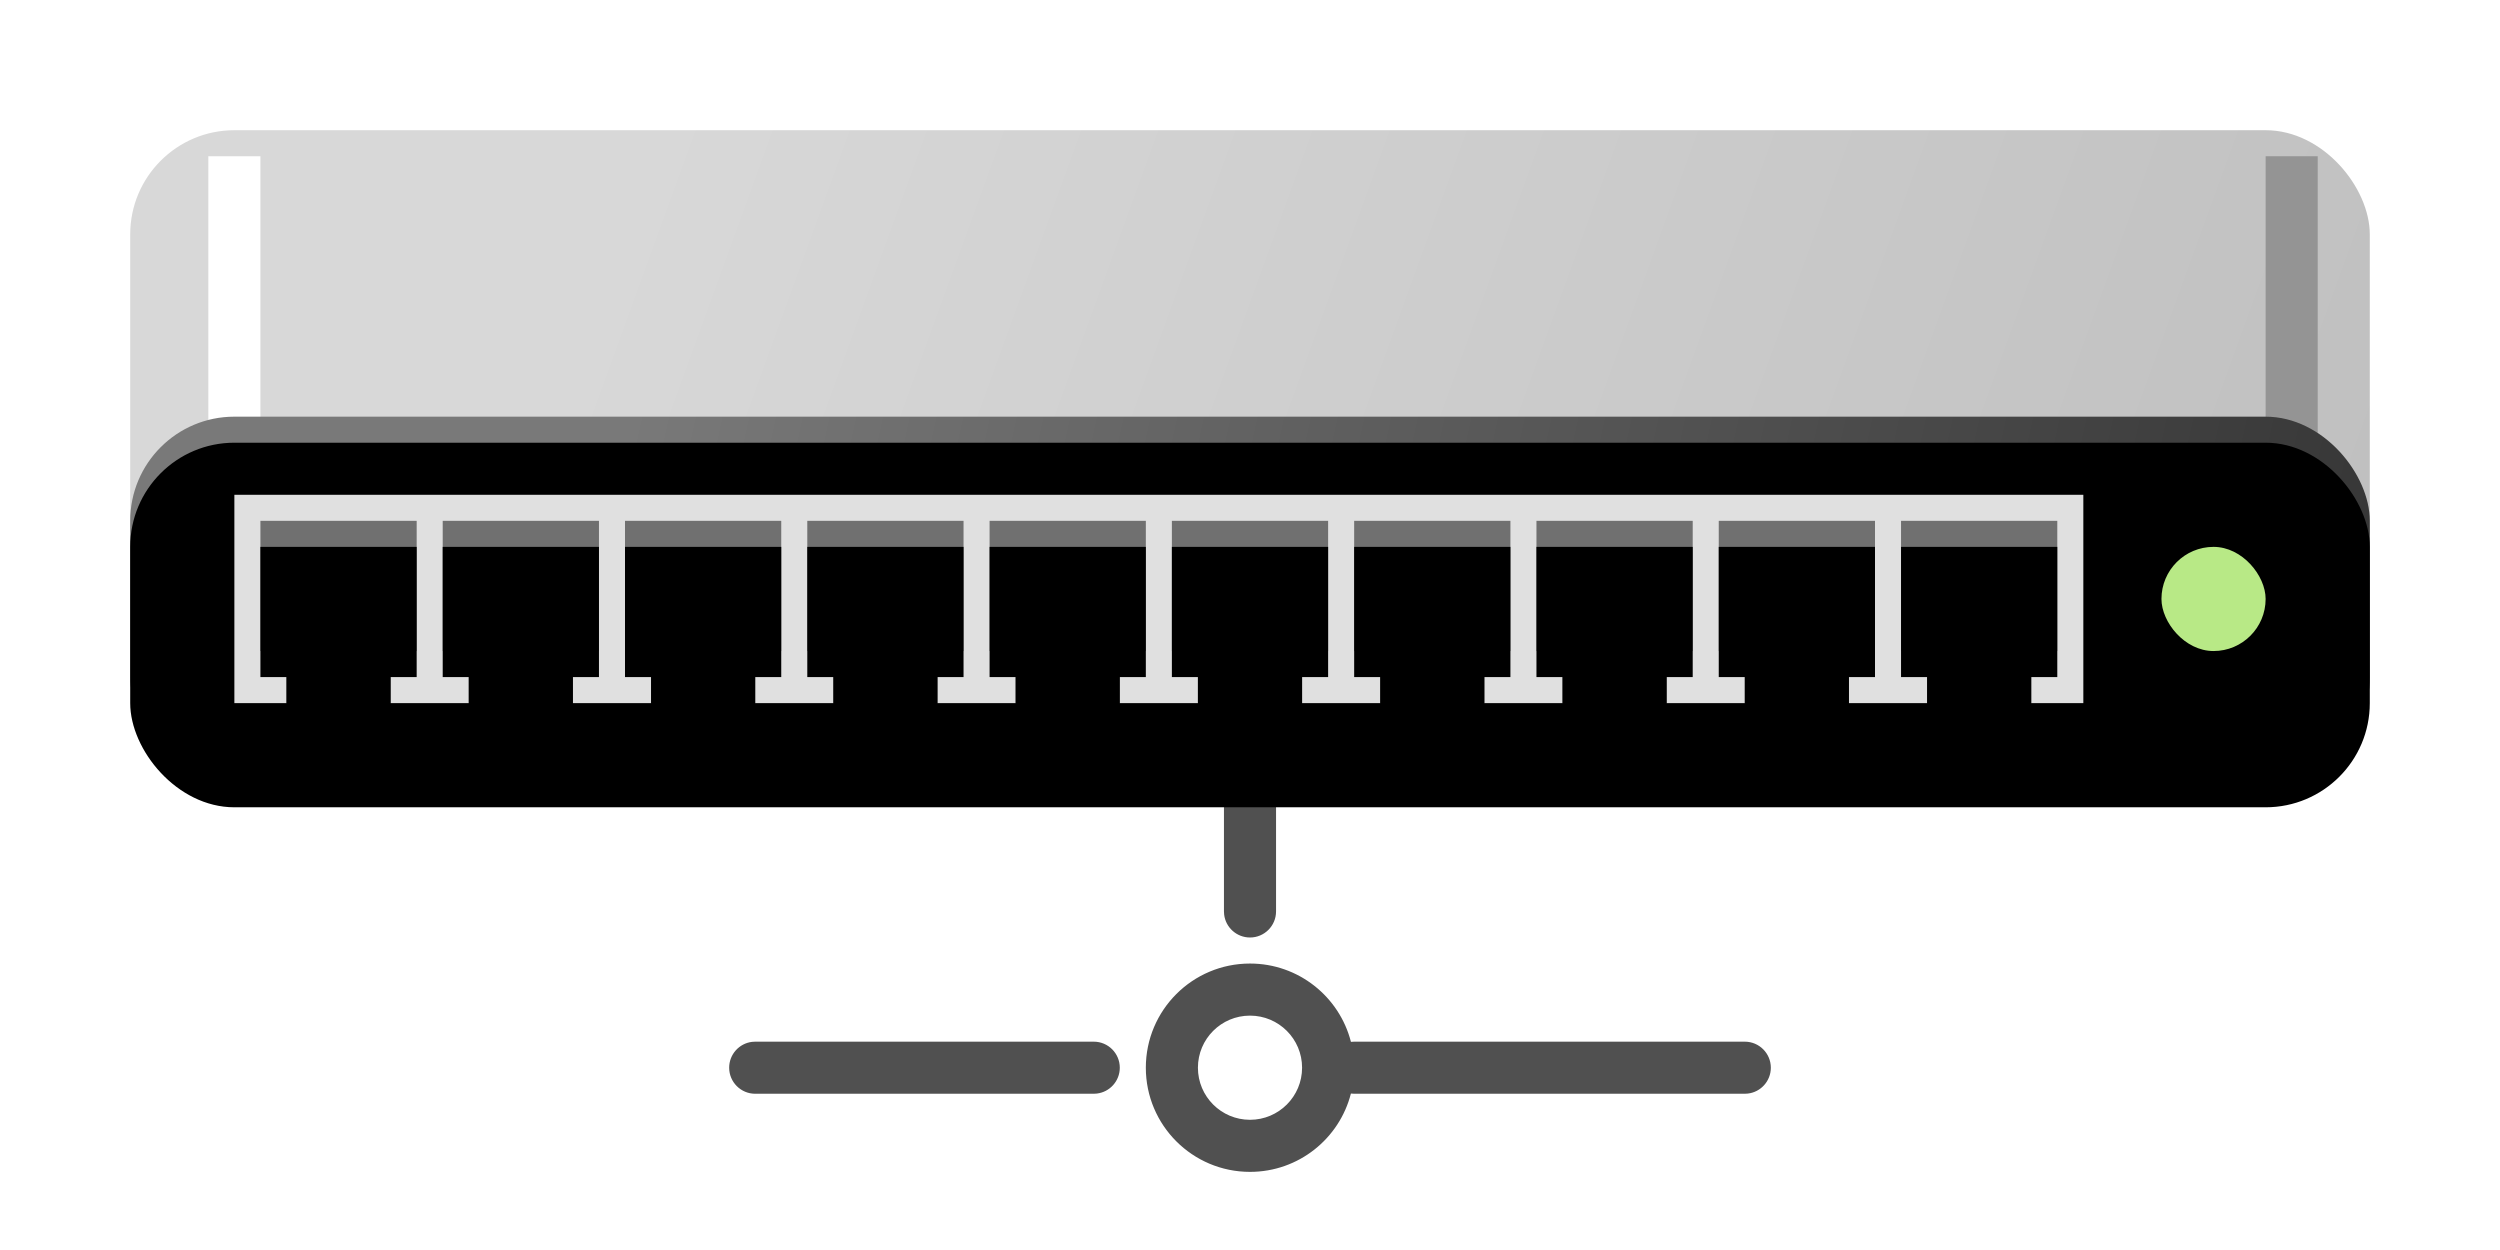<?xml version="1.0" encoding="UTF-8"?>
<svg width="96px" height="48px" viewBox="0 0 96 48" version="1.1" xmlns="http://www.w3.org/2000/svg" xmlns:xlink="http://www.w3.org/1999/xlink">
    <title>ic/ConnectHub</title>
    <defs>
        <linearGradient x1="18.972%" y1="45.775%" x2="100%" y2="54.225%" id="linearGradient-1">
            <stop stop-color="#D8D8D8" offset="0%"></stop>
            <stop stop-color="#C0C0C0" offset="100%"></stop>
        </linearGradient>
        <filter x="-150.0%" y="-21.4%" width="400.0%" height="142.9%" filterUnits="objectBoundingBox" id="filter-2">
            <feGaussianBlur stdDeviation="1" in="SourceGraphic"></feGaussianBlur>
        </filter>
        <filter x="-150.0%" y="-21.4%" width="400.0%" height="142.9%" filterUnits="objectBoundingBox" id="filter-3">
            <feGaussianBlur stdDeviation="1" in="SourceGraphic"></feGaussianBlur>
        </filter>
        <linearGradient x1="20.799%" y1="48.515%" x2="100%" y2="51.325%" id="linearGradient-4">
            <stop stop-color="#797979" offset="0%"></stop>
            <stop stop-color="#363636" offset="100%"></stop>
        </linearGradient>
        <rect id="path-5" x="5" y="16" width="86" height="14" rx="4"></rect>
        <filter x="-2.3%" y="-14.3%" width="104.7%" height="128.6%" filterUnits="objectBoundingBox" id="filter-6">
            <feGaussianBlur stdDeviation="1.5" in="SourceAlpha" result="shadowBlurInner1"></feGaussianBlur>
            <feOffset dx="0" dy="1" in="shadowBlurInner1" result="shadowOffsetInner1"></feOffset>
            <feComposite in="shadowOffsetInner1" in2="SourceAlpha" operator="arithmetic" k2="-1" k3="1" result="shadowInnerInner1"></feComposite>
            <feColorMatrix values="0 0 0 0 0   0 0 0 0 0   0 0 0 0 0  0 0 0 0.2 0" type="matrix" in="shadowInnerInner1"></feColorMatrix>
        </filter>
        <path d="M16,20 L16,25 L15,25 L15,27 L11,27 L11,25 L10,25 L10,20 L16,20 Z M23,20 L23,25 L22,25 L22,27 L18,27 L18,25 L17,25 L17,20 L23,20 Z M30,20 L30,25 L29,25 L29,27 L25,27 L25,25 L24,25 L24,20 L30,20 Z M37,20 L37,25 L36,25 L36,27 L32,27 L32,25 L31,25 L31,20 L37,20 Z M44,20 L44,25 L43,25 L43,27 L39,27 L39,25 L38,25 L38,20 L44,20 Z M51,20 L51,25 L50,25 L50,27 L46,27 L46,25 L45,25 L45,20 L51,20 Z M58,20 L58,25 L57,25 L57,27 L53,27 L53,25 L52,25 L52,20 L58,20 Z M65,20 L65,25 L64,25 L64,27 L60,27 L60,25 L59,25 L59,20 L65,20 Z M72,20 L72,25 L71,25 L71,27 L67,27 L67,25 L66,25 L66,20 L72,20 Z M73,25 L73,20 L79,20 L79,25 L78,25 L78,27 L74,27 L74,25 L73,25 Z" id="path-7"></path>
        <filter x="-2.9%" y="-28.6%" width="105.8%" height="157.1%" filterUnits="objectBoundingBox" id="filter-8">
            <feGaussianBlur stdDeviation="1.5" in="SourceAlpha" result="shadowBlurInner1"></feGaussianBlur>
            <feOffset dx="0" dy="1" in="shadowBlurInner1" result="shadowOffsetInner1"></feOffset>
            <feComposite in="shadowOffsetInner1" in2="SourceAlpha" operator="arithmetic" k2="-1" k3="1" result="shadowInnerInner1"></feComposite>
            <feColorMatrix values="0 0 0 0 0   0 0 0 0 0   0 0 0 0 0  0 0 0 0.7 0" type="matrix" in="shadowInnerInner1"></feColorMatrix>
        </filter>
    </defs>
    <g id="ic/ConnectHub" stroke="none" stroke-width="1" fill="none" fill-rule="evenodd">
        <path d="M48,37 C49.866,37 51.434,38.278 51.876,40.007 L51.883,40.007 L52,40 L67,40 C67.552,40 68,40.448 68,41 C68,41.513 67.614,41.936 67.117,41.993 L67,42 L52,42 C51.958,42 51.916,41.997 51.875,41.992 C51.434,43.722 49.866,45 48,45 C45.791,45 44,43.209 44,41 C44,38.791 45.791,37 48,37 Z M48,39 C46.895,39 46,39.895 46,41 C46,42.105 46.895,43 48,43 C49.105,43 50,42.105 50,41 C50,39.895 49.105,39 48,39 Z M42,40 C42.552,40 43,40.448 43,41 C43,41.513 42.614,41.936 42.117,41.993 L42,42 L29,42 C28.448,42 28,41.552 28,41 C28,40.487 28.386,40.064 28.883,40.007 L29,40 L42,40 Z M48,22 C48.513,22 48.936,22.386 48.993,22.883 L49,23 L49,35 C49,35.552 48.552,36 48,36 C47.487,36 47.064,35.614 47.007,35.117 L47,35 L47,23 C47,22.448 47.448,22 48,22 Z" id="Combined-Shape" fill="#505050" fill-rule="nonzero"></path>
        <rect id="Rectangle-Copy" fill="url(#linearGradient-1)" x="5" y="5" width="86" height="25" rx="4"></rect>
        <rect id="Rectangle" fill="#FFFFFF" filter="url(#filter-2)" x="8" y="6" width="2" height="14"></rect>
        <rect id="Rectangle-Copy-22" fill="#949494" filter="url(#filter-3)" x="87" y="6" width="2" height="14"></rect>
        <g id="Rectangle">
            <use fill="url(#linearGradient-4)" fill-rule="evenodd" xlink:href="#path-5"></use>
            <use fill="black" fill-opacity="1" filter="url(#filter-6)" xlink:href="#path-5"></use>
        </g>
        <rect id="Rectangle" fill="#E0E0E0" x="9" y="19" width="71" height="8"></rect>
        <rect id="Rectangle" fill="#B8E986" x="83" y="21" width="4" height="4" rx="2"></rect>
        <g id="Combined-Shape">
            <use fill-opacity="0.5" fill="#000000" fill-rule="evenodd" xlink:href="#path-7"></use>
            <use fill="black" fill-opacity="1" filter="url(#filter-8)" xlink:href="#path-7"></use>
        </g>
    </g>
</svg>